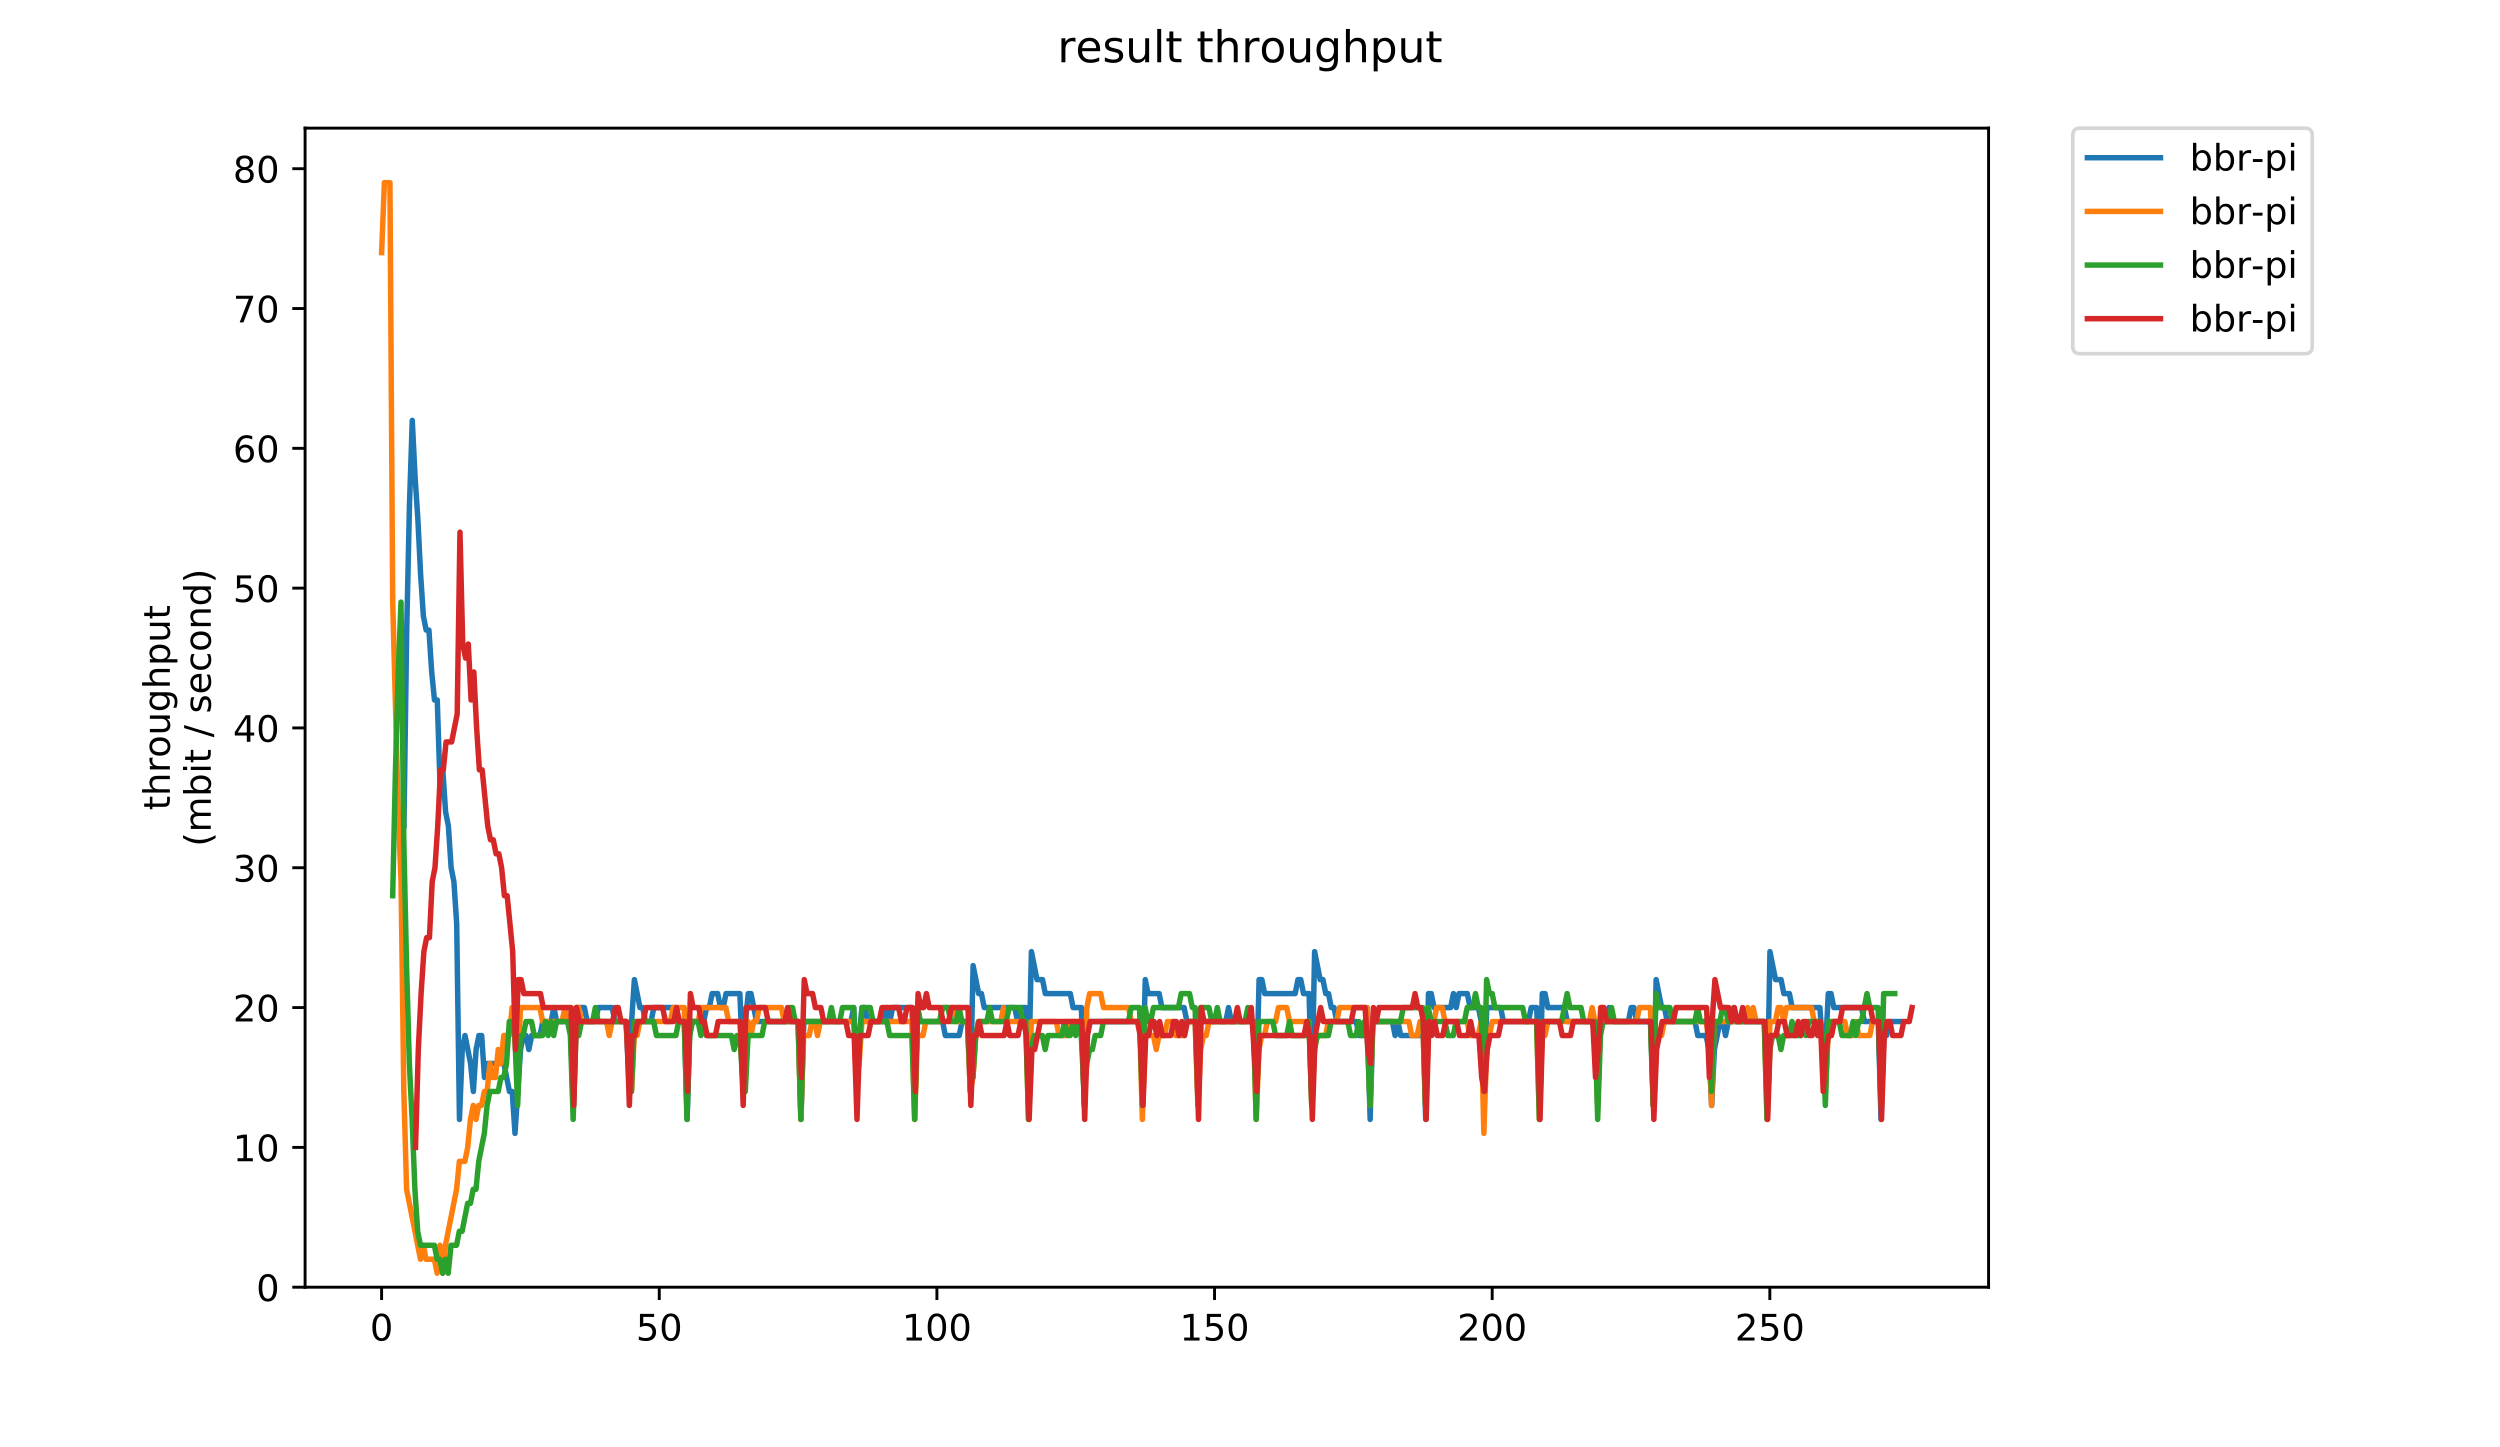 <?xml version="1.0" encoding="utf-8" standalone="no"?>
<!DOCTYPE svg PUBLIC "-//W3C//DTD SVG 1.1//EN"
  "http://www.w3.org/Graphics/SVG/1.1/DTD/svg11.dtd">
<!-- Created with matplotlib (https://matplotlib.org/) -->
<svg height="396pt" version="1.1" viewBox="0 0 684 396" width="684pt" xmlns="http://www.w3.org/2000/svg" xmlns:xlink="http://www.w3.org/1999/xlink">
 <defs>
  <style type="text/css">
*{stroke-linecap:butt;stroke-linejoin:round;}
  </style>
 </defs>
 <g id="figure_1">
  <g id="patch_1">
   <path d="M 0 396 
L 684 396 
L 684 0 
L 0 0 
z
" style="fill:#ffffff;"/>
  </g>
  <g id="axes_1">
   <g id="patch_2">
    <path d="M 83.472 352.174 
L 544.074 352.174 
L 544.074 35.062 
L 83.472 35.062 
z
" style="fill:#ffffff;"/>
   </g>
   <g id="matplotlib.axis_1">
    <g id="xtick_1">
     <g id="line2d_1">
      <defs>
       <path d="M 0 0 
L 0 3.5 
" id="m4ae008cde0" style="stroke:#000000;stroke-width:0.8;"/>
      </defs>
      <g>
       <use style="stroke:#000000;stroke-width:0.8;" x="104.407" xlink:href="#m4ae008cde0" y="352.174"/>
      </g>
     </g>
     <g id="text_1">
      <!-- 0 -->
      <defs>
       <path d="M 31.781 66.406 
Q 24.172 66.406 20.328 58.906 
Q 16.5 51.422 16.5 36.375 
Q 16.5 21.391 20.328 13.891 
Q 24.172 6.391 31.781 6.391 
Q 39.453 6.391 43.281 13.891 
Q 47.125 21.391 47.125 36.375 
Q 47.125 51.422 43.281 58.906 
Q 39.453 66.406 31.781 66.406 
z
M 31.781 74.219 
Q 44.047 74.219 50.516 64.516 
Q 56.984 54.828 56.984 36.375 
Q 56.984 17.969 50.516 8.266 
Q 44.047 -1.422 31.781 -1.422 
Q 19.531 -1.422 13.062 8.266 
Q 6.594 17.969 6.594 36.375 
Q 6.594 54.828 13.062 64.516 
Q 19.531 74.219 31.781 74.219 
z
" id="DejaVuSans-48"/>
      </defs>
      <g transform="translate(101.226 366.773)scale(0.1 -0.1)">
       <use xlink:href="#DejaVuSans-48"/>
      </g>
     </g>
    </g>
    <g id="xtick_2">
     <g id="line2d_2">
      <g>
       <use style="stroke:#000000;stroke-width:0.8;" x="180.371" xlink:href="#m4ae008cde0" y="352.174"/>
      </g>
     </g>
     <g id="text_2">
      <!-- 50 -->
      <defs>
       <path d="M 10.797 72.906 
L 49.516 72.906 
L 49.516 64.594 
L 19.828 64.594 
L 19.828 46.734 
Q 21.969 47.469 24.109 47.828 
Q 26.266 48.188 28.422 48.188 
Q 40.625 48.188 47.75 41.5 
Q 54.891 34.812 54.891 23.391 
Q 54.891 11.625 47.562 5.094 
Q 40.234 -1.422 26.906 -1.422 
Q 22.312 -1.422 17.547 -0.641 
Q 12.797 0.141 7.719 1.703 
L 7.719 11.625 
Q 12.109 9.234 16.797 8.062 
Q 21.484 6.891 26.703 6.891 
Q 35.156 6.891 40.078 11.328 
Q 45.016 15.766 45.016 23.391 
Q 45.016 31 40.078 35.438 
Q 35.156 39.891 26.703 39.891 
Q 22.75 39.891 18.812 39.016 
Q 14.891 38.141 10.797 36.281 
z
" id="DejaVuSans-53"/>
      </defs>
      <g transform="translate(174.009 366.773)scale(0.1 -0.1)">
       <use xlink:href="#DejaVuSans-53"/>
       <use x="63.623" xlink:href="#DejaVuSans-48"/>
      </g>
     </g>
    </g>
    <g id="xtick_3">
     <g id="line2d_3">
      <g>
       <use style="stroke:#000000;stroke-width:0.8;" x="256.335" xlink:href="#m4ae008cde0" y="352.174"/>
      </g>
     </g>
     <g id="text_3">
      <!-- 100 -->
      <defs>
       <path d="M 12.406 8.297 
L 28.516 8.297 
L 28.516 63.922 
L 10.984 60.406 
L 10.984 69.391 
L 28.422 72.906 
L 38.281 72.906 
L 38.281 8.297 
L 54.391 8.297 
L 54.391 0 
L 12.406 0 
z
" id="DejaVuSans-49"/>
      </defs>
      <g transform="translate(246.791 366.773)scale(0.1 -0.1)">
       <use xlink:href="#DejaVuSans-49"/>
       <use x="63.623" xlink:href="#DejaVuSans-48"/>
       <use x="127.246" xlink:href="#DejaVuSans-48"/>
      </g>
     </g>
    </g>
    <g id="xtick_4">
     <g id="line2d_4">
      <g>
       <use style="stroke:#000000;stroke-width:0.8;" x="332.299" xlink:href="#m4ae008cde0" y="352.174"/>
      </g>
     </g>
     <g id="text_4">
      <!-- 150 -->
      <g transform="translate(322.755 366.773)scale(0.1 -0.1)">
       <use xlink:href="#DejaVuSans-49"/>
       <use x="63.623" xlink:href="#DejaVuSans-53"/>
       <use x="127.246" xlink:href="#DejaVuSans-48"/>
      </g>
     </g>
    </g>
    <g id="xtick_5">
     <g id="line2d_5">
      <g>
       <use style="stroke:#000000;stroke-width:0.8;" x="408.263" xlink:href="#m4ae008cde0" y="352.174"/>
      </g>
     </g>
     <g id="text_5">
      <!-- 200 -->
      <defs>
       <path d="M 19.188 8.297 
L 53.609 8.297 
L 53.609 0 
L 7.328 0 
L 7.328 8.297 
Q 12.938 14.109 22.625 23.891 
Q 32.328 33.688 34.812 36.531 
Q 39.547 41.844 41.422 45.531 
Q 43.312 49.219 43.312 52.781 
Q 43.312 58.594 39.234 62.25 
Q 35.156 65.922 28.609 65.922 
Q 23.969 65.922 18.812 64.312 
Q 13.672 62.703 7.812 59.422 
L 7.812 69.391 
Q 13.766 71.781 18.938 73 
Q 24.125 74.219 28.422 74.219 
Q 39.75 74.219 46.484 68.547 
Q 53.219 62.891 53.219 53.422 
Q 53.219 48.922 51.531 44.891 
Q 49.859 40.875 45.406 35.406 
Q 44.188 33.984 37.641 27.219 
Q 31.109 20.453 19.188 8.297 
z
" id="DejaVuSans-50"/>
      </defs>
      <g transform="translate(398.719 366.773)scale(0.1 -0.1)">
       <use xlink:href="#DejaVuSans-50"/>
       <use x="63.623" xlink:href="#DejaVuSans-48"/>
       <use x="127.246" xlink:href="#DejaVuSans-48"/>
      </g>
     </g>
    </g>
    <g id="xtick_6">
     <g id="line2d_6">
      <g>
       <use style="stroke:#000000;stroke-width:0.8;" x="484.227" xlink:href="#m4ae008cde0" y="352.174"/>
      </g>
     </g>
     <g id="text_6">
      <!-- 250 -->
      <g transform="translate(474.683 366.773)scale(0.1 -0.1)">
       <use xlink:href="#DejaVuSans-50"/>
       <use x="63.623" xlink:href="#DejaVuSans-53"/>
       <use x="127.246" xlink:href="#DejaVuSans-48"/>
      </g>
     </g>
    </g>
   </g>
   <g id="matplotlib.axis_2">
    <g id="ytick_1">
     <g id="line2d_7">
      <defs>
       <path d="M 0 0 
L -3.5 0 
" id="m4fb43a6b0f" style="stroke:#000000;stroke-width:0.8;"/>
      </defs>
      <g>
       <use style="stroke:#000000;stroke-width:0.8;" x="83.472" xlink:href="#m4fb43a6b0f" y="352.174"/>
      </g>
     </g>
     <g id="text_7">
      <!-- 0 -->
      <g transform="translate(70.11 355.973)scale(0.1 -0.1)">
       <use xlink:href="#DejaVuSans-48"/>
      </g>
     </g>
    </g>
    <g id="ytick_2">
     <g id="line2d_8">
      <g>
       <use style="stroke:#000000;stroke-width:0.8;" x="83.472" xlink:href="#m4fb43a6b0f" y="313.922"/>
      </g>
     </g>
     <g id="text_8">
      <!-- 10 -->
      <g transform="translate(63.747 317.721)scale(0.1 -0.1)">
       <use xlink:href="#DejaVuSans-49"/>
       <use x="63.623" xlink:href="#DejaVuSans-48"/>
      </g>
     </g>
    </g>
    <g id="ytick_3">
     <g id="line2d_9">
      <g>
       <use style="stroke:#000000;stroke-width:0.8;" x="83.472" xlink:href="#m4fb43a6b0f" y="275.67"/>
      </g>
     </g>
     <g id="text_9">
      <!-- 20 -->
      <g transform="translate(63.747 279.469)scale(0.1 -0.1)">
       <use xlink:href="#DejaVuSans-50"/>
       <use x="63.623" xlink:href="#DejaVuSans-48"/>
      </g>
     </g>
    </g>
    <g id="ytick_4">
     <g id="line2d_10">
      <g>
       <use style="stroke:#000000;stroke-width:0.8;" x="83.472" xlink:href="#m4fb43a6b0f" y="237.417"/>
      </g>
     </g>
     <g id="text_10">
      <!-- 30 -->
      <defs>
       <path d="M 40.578 39.312 
Q 47.656 37.797 51.625 33 
Q 55.609 28.219 55.609 21.188 
Q 55.609 10.406 48.188 4.484 
Q 40.766 -1.422 27.094 -1.422 
Q 22.516 -1.422 17.656 -0.516 
Q 12.797 0.391 7.625 2.203 
L 7.625 11.719 
Q 11.719 9.328 16.594 8.109 
Q 21.484 6.891 26.812 6.891 
Q 36.078 6.891 40.938 10.547 
Q 45.797 14.203 45.797 21.188 
Q 45.797 27.641 41.281 31.266 
Q 36.766 34.906 28.719 34.906 
L 20.219 34.906 
L 20.219 43.016 
L 29.109 43.016 
Q 36.375 43.016 40.234 45.922 
Q 44.094 48.828 44.094 54.297 
Q 44.094 59.906 40.109 62.906 
Q 36.141 65.922 28.719 65.922 
Q 24.656 65.922 20.016 65.031 
Q 15.375 64.156 9.812 62.312 
L 9.812 71.094 
Q 15.438 72.656 20.344 73.438 
Q 25.25 74.219 29.594 74.219 
Q 40.828 74.219 47.359 69.109 
Q 53.906 64.016 53.906 55.328 
Q 53.906 49.266 50.438 45.094 
Q 46.969 40.922 40.578 39.312 
z
" id="DejaVuSans-51"/>
      </defs>
      <g transform="translate(63.747 241.216)scale(0.1 -0.1)">
       <use xlink:href="#DejaVuSans-51"/>
       <use x="63.623" xlink:href="#DejaVuSans-48"/>
      </g>
     </g>
    </g>
    <g id="ytick_5">
     <g id="line2d_11">
      <g>
       <use style="stroke:#000000;stroke-width:0.8;" x="83.472" xlink:href="#m4fb43a6b0f" y="199.165"/>
      </g>
     </g>
     <g id="text_11">
      <!-- 40 -->
      <defs>
       <path d="M 37.797 64.312 
L 12.891 25.391 
L 37.797 25.391 
z
M 35.203 72.906 
L 47.609 72.906 
L 47.609 25.391 
L 58.016 25.391 
L 58.016 17.188 
L 47.609 17.188 
L 47.609 0 
L 37.797 0 
L 37.797 17.188 
L 4.891 17.188 
L 4.891 26.703 
z
" id="DejaVuSans-52"/>
      </defs>
      <g transform="translate(63.747 202.964)scale(0.1 -0.1)">
       <use xlink:href="#DejaVuSans-52"/>
       <use x="63.623" xlink:href="#DejaVuSans-48"/>
      </g>
     </g>
    </g>
    <g id="ytick_6">
     <g id="line2d_12">
      <g>
       <use style="stroke:#000000;stroke-width:0.8;" x="83.472" xlink:href="#m4fb43a6b0f" y="160.913"/>
      </g>
     </g>
     <g id="text_12">
      <!-- 50 -->
      <g transform="translate(63.747 164.712)scale(0.1 -0.1)">
       <use xlink:href="#DejaVuSans-53"/>
       <use x="63.623" xlink:href="#DejaVuSans-48"/>
      </g>
     </g>
    </g>
    <g id="ytick_7">
     <g id="line2d_13">
      <g>
       <use style="stroke:#000000;stroke-width:0.8;" x="83.472" xlink:href="#m4fb43a6b0f" y="122.66"/>
      </g>
     </g>
     <g id="text_13">
      <!-- 60 -->
      <defs>
       <path d="M 33.016 40.375 
Q 26.375 40.375 22.484 35.828 
Q 18.609 31.297 18.609 23.391 
Q 18.609 15.531 22.484 10.953 
Q 26.375 6.391 33.016 6.391 
Q 39.656 6.391 43.531 10.953 
Q 47.406 15.531 47.406 23.391 
Q 47.406 31.297 43.531 35.828 
Q 39.656 40.375 33.016 40.375 
z
M 52.594 71.297 
L 52.594 62.312 
Q 48.875 64.062 45.094 64.984 
Q 41.312 65.922 37.594 65.922 
Q 27.828 65.922 22.672 59.328 
Q 17.531 52.734 16.797 39.406 
Q 19.672 43.656 24.016 45.922 
Q 28.375 48.188 33.594 48.188 
Q 44.578 48.188 50.953 41.516 
Q 57.328 34.859 57.328 23.391 
Q 57.328 12.156 50.688 5.359 
Q 44.047 -1.422 33.016 -1.422 
Q 20.359 -1.422 13.672 8.266 
Q 6.984 17.969 6.984 36.375 
Q 6.984 53.656 15.188 63.938 
Q 23.391 74.219 37.203 74.219 
Q 40.922 74.219 44.703 73.484 
Q 48.484 72.75 52.594 71.297 
z
" id="DejaVuSans-54"/>
      </defs>
      <g transform="translate(63.747 126.46)scale(0.1 -0.1)">
       <use xlink:href="#DejaVuSans-54"/>
       <use x="63.623" xlink:href="#DejaVuSans-48"/>
      </g>
     </g>
    </g>
    <g id="ytick_8">
     <g id="line2d_14">
      <g>
       <use style="stroke:#000000;stroke-width:0.8;" x="83.472" xlink:href="#m4fb43a6b0f" y="84.408"/>
      </g>
     </g>
     <g id="text_14">
      <!-- 70 -->
      <defs>
       <path d="M 8.203 72.906 
L 55.078 72.906 
L 55.078 68.703 
L 28.609 0 
L 18.312 0 
L 43.219 64.594 
L 8.203 64.594 
z
" id="DejaVuSans-55"/>
      </defs>
      <g transform="translate(63.747 88.207)scale(0.1 -0.1)">
       <use xlink:href="#DejaVuSans-55"/>
       <use x="63.623" xlink:href="#DejaVuSans-48"/>
      </g>
     </g>
    </g>
    <g id="ytick_9">
     <g id="line2d_15">
      <g>
       <use style="stroke:#000000;stroke-width:0.8;" x="83.472" xlink:href="#m4fb43a6b0f" y="46.156"/>
      </g>
     </g>
     <g id="text_15">
      <!-- 80 -->
      <defs>
       <path d="M 31.781 34.625 
Q 24.75 34.625 20.719 30.859 
Q 16.703 27.094 16.703 20.516 
Q 16.703 13.922 20.719 10.156 
Q 24.75 6.391 31.781 6.391 
Q 38.812 6.391 42.859 10.172 
Q 46.922 13.969 46.922 20.516 
Q 46.922 27.094 42.891 30.859 
Q 38.875 34.625 31.781 34.625 
z
M 21.922 38.812 
Q 15.578 40.375 12.031 44.719 
Q 8.5 49.078 8.5 55.328 
Q 8.5 64.062 14.719 69.141 
Q 20.953 74.219 31.781 74.219 
Q 42.672 74.219 48.875 69.141 
Q 55.078 64.062 55.078 55.328 
Q 55.078 49.078 51.531 44.719 
Q 48 40.375 41.703 38.812 
Q 48.828 37.156 52.797 32.312 
Q 56.781 27.484 56.781 20.516 
Q 56.781 9.906 50.312 4.234 
Q 43.844 -1.422 31.781 -1.422 
Q 19.734 -1.422 13.25 4.234 
Q 6.781 9.906 6.781 20.516 
Q 6.781 27.484 10.781 32.312 
Q 14.797 37.156 21.922 38.812 
z
M 18.312 54.391 
Q 18.312 48.734 21.844 45.562 
Q 25.391 42.391 31.781 42.391 
Q 38.141 42.391 41.719 45.562 
Q 45.312 48.734 45.312 54.391 
Q 45.312 60.062 41.719 63.234 
Q 38.141 66.406 31.781 66.406 
Q 25.391 66.406 21.844 63.234 
Q 18.312 60.062 18.312 54.391 
z
" id="DejaVuSans-56"/>
      </defs>
      <g transform="translate(63.747 49.955)scale(0.1 -0.1)">
       <use xlink:href="#DejaVuSans-56"/>
       <use x="63.623" xlink:href="#DejaVuSans-48"/>
      </g>
     </g>
    </g>
    <g id="text_16">
     <!-- throughput -->
     <defs>
      <path d="M 18.312 70.219 
L 18.312 54.688 
L 36.812 54.688 
L 36.812 47.703 
L 18.312 47.703 
L 18.312 18.016 
Q 18.312 11.328 20.141 9.422 
Q 21.969 7.516 27.594 7.516 
L 36.812 7.516 
L 36.812 0 
L 27.594 0 
Q 17.188 0 13.234 3.875 
Q 9.281 7.766 9.281 18.016 
L 9.281 47.703 
L 2.688 47.703 
L 2.688 54.688 
L 9.281 54.688 
L 9.281 70.219 
z
" id="DejaVuSans-116"/>
      <path d="M 54.891 33.016 
L 54.891 0 
L 45.906 0 
L 45.906 32.719 
Q 45.906 40.484 42.875 44.328 
Q 39.844 48.188 33.797 48.188 
Q 26.516 48.188 22.312 43.547 
Q 18.109 38.922 18.109 30.906 
L 18.109 0 
L 9.078 0 
L 9.078 75.984 
L 18.109 75.984 
L 18.109 46.188 
Q 21.344 51.125 25.703 53.562 
Q 30.078 56 35.797 56 
Q 45.219 56 50.047 50.172 
Q 54.891 44.344 54.891 33.016 
z
" id="DejaVuSans-104"/>
      <path d="M 41.109 46.297 
Q 39.594 47.172 37.812 47.578 
Q 36.031 48 33.891 48 
Q 26.266 48 22.188 43.047 
Q 18.109 38.094 18.109 28.812 
L 18.109 0 
L 9.078 0 
L 9.078 54.688 
L 18.109 54.688 
L 18.109 46.188 
Q 20.953 51.172 25.484 53.578 
Q 30.031 56 36.531 56 
Q 37.453 56 38.578 55.875 
Q 39.703 55.766 41.062 55.516 
z
" id="DejaVuSans-114"/>
      <path d="M 30.609 48.391 
Q 23.391 48.391 19.188 42.75 
Q 14.984 37.109 14.984 27.297 
Q 14.984 17.484 19.156 11.844 
Q 23.344 6.203 30.609 6.203 
Q 37.797 6.203 41.984 11.859 
Q 46.188 17.531 46.188 27.297 
Q 46.188 37.016 41.984 42.703 
Q 37.797 48.391 30.609 48.391 
z
M 30.609 56 
Q 42.328 56 49.016 48.375 
Q 55.719 40.766 55.719 27.297 
Q 55.719 13.875 49.016 6.219 
Q 42.328 -1.422 30.609 -1.422 
Q 18.844 -1.422 12.172 6.219 
Q 5.516 13.875 5.516 27.297 
Q 5.516 40.766 12.172 48.375 
Q 18.844 56 30.609 56 
z
" id="DejaVuSans-111"/>
      <path d="M 8.5 21.578 
L 8.5 54.688 
L 17.484 54.688 
L 17.484 21.922 
Q 17.484 14.156 20.5 10.266 
Q 23.531 6.391 29.594 6.391 
Q 36.859 6.391 41.078 11.031 
Q 45.312 15.672 45.312 23.688 
L 45.312 54.688 
L 54.297 54.688 
L 54.297 0 
L 45.312 0 
L 45.312 8.406 
Q 42.047 3.422 37.719 1 
Q 33.406 -1.422 27.688 -1.422 
Q 18.266 -1.422 13.375 4.438 
Q 8.5 10.297 8.5 21.578 
z
M 31.109 56 
z
" id="DejaVuSans-117"/>
      <path d="M 45.406 27.984 
Q 45.406 37.75 41.375 43.109 
Q 37.359 48.484 30.078 48.484 
Q 22.859 48.484 18.828 43.109 
Q 14.797 37.75 14.797 27.984 
Q 14.797 18.266 18.828 12.891 
Q 22.859 7.516 30.078 7.516 
Q 37.359 7.516 41.375 12.891 
Q 45.406 18.266 45.406 27.984 
z
M 54.391 6.781 
Q 54.391 -7.172 48.188 -13.984 
Q 42 -20.797 29.203 -20.797 
Q 24.469 -20.797 20.266 -20.094 
Q 16.062 -19.391 12.109 -17.922 
L 12.109 -9.188 
Q 16.062 -11.328 19.922 -12.344 
Q 23.781 -13.375 27.781 -13.375 
Q 36.625 -13.375 41.016 -8.766 
Q 45.406 -4.156 45.406 5.172 
L 45.406 9.625 
Q 42.625 4.781 38.281 2.391 
Q 33.938 0 27.875 0 
Q 17.828 0 11.672 7.656 
Q 5.516 15.328 5.516 27.984 
Q 5.516 40.672 11.672 48.328 
Q 17.828 56 27.875 56 
Q 33.938 56 38.281 53.609 
Q 42.625 51.219 45.406 46.391 
L 45.406 54.688 
L 54.391 54.688 
z
" id="DejaVuSans-103"/>
      <path d="M 18.109 8.203 
L 18.109 -20.797 
L 9.078 -20.797 
L 9.078 54.688 
L 18.109 54.688 
L 18.109 46.391 
Q 20.953 51.266 25.266 53.625 
Q 29.594 56 35.594 56 
Q 45.562 56 51.781 48.094 
Q 58.016 40.188 58.016 27.297 
Q 58.016 14.406 51.781 6.484 
Q 45.562 -1.422 35.594 -1.422 
Q 29.594 -1.422 25.266 0.953 
Q 20.953 3.328 18.109 8.203 
z
M 48.688 27.297 
Q 48.688 37.203 44.609 42.844 
Q 40.531 48.484 33.406 48.484 
Q 26.266 48.484 22.188 42.844 
Q 18.109 37.203 18.109 27.297 
Q 18.109 17.391 22.188 11.75 
Q 26.266 6.109 33.406 6.109 
Q 40.531 6.109 44.609 11.75 
Q 48.688 17.391 48.688 27.297 
z
" id="DejaVuSans-112"/>
     </defs>
     <g transform="translate(46.47 221.675)rotate(-90)scale(0.1 -0.1)">
      <use xlink:href="#DejaVuSans-116"/>
      <use x="39.209" xlink:href="#DejaVuSans-104"/>
      <use x="102.588" xlink:href="#DejaVuSans-114"/>
      <use x="143.67" xlink:href="#DejaVuSans-111"/>
      <use x="204.852" xlink:href="#DejaVuSans-117"/>
      <use x="268.23" xlink:href="#DejaVuSans-103"/>
      <use x="331.707" xlink:href="#DejaVuSans-104"/>
      <use x="395.086" xlink:href="#DejaVuSans-112"/>
      <use x="458.562" xlink:href="#DejaVuSans-117"/>
      <use x="521.941" xlink:href="#DejaVuSans-116"/>
     </g>
     <!-- (mbit / second) -->
     <defs>
      <path d="M 31 75.875 
Q 24.469 64.656 21.281 53.656 
Q 18.109 42.672 18.109 31.391 
Q 18.109 20.125 21.312 9.062 
Q 24.516 -2 31 -13.188 
L 23.188 -13.188 
Q 15.875 -1.703 12.234 9.375 
Q 8.594 20.453 8.594 31.391 
Q 8.594 42.281 12.203 53.312 
Q 15.828 64.359 23.188 75.875 
z
" id="DejaVuSans-40"/>
      <path d="M 52 44.188 
Q 55.375 50.25 60.062 53.125 
Q 64.75 56 71.094 56 
Q 79.641 56 84.281 50.016 
Q 88.922 44.047 88.922 33.016 
L 88.922 0 
L 79.891 0 
L 79.891 32.719 
Q 79.891 40.578 77.094 44.375 
Q 74.312 48.188 68.609 48.188 
Q 61.625 48.188 57.562 43.547 
Q 53.516 38.922 53.516 30.906 
L 53.516 0 
L 44.484 0 
L 44.484 32.719 
Q 44.484 40.625 41.703 44.406 
Q 38.922 48.188 33.109 48.188 
Q 26.219 48.188 22.156 43.531 
Q 18.109 38.875 18.109 30.906 
L 18.109 0 
L 9.078 0 
L 9.078 54.688 
L 18.109 54.688 
L 18.109 46.188 
Q 21.188 51.219 25.484 53.609 
Q 29.781 56 35.688 56 
Q 41.656 56 45.828 52.969 
Q 50 49.953 52 44.188 
z
" id="DejaVuSans-109"/>
      <path d="M 48.688 27.297 
Q 48.688 37.203 44.609 42.844 
Q 40.531 48.484 33.406 48.484 
Q 26.266 48.484 22.188 42.844 
Q 18.109 37.203 18.109 27.297 
Q 18.109 17.391 22.188 11.75 
Q 26.266 6.109 33.406 6.109 
Q 40.531 6.109 44.609 11.75 
Q 48.688 17.391 48.688 27.297 
z
M 18.109 46.391 
Q 20.953 51.266 25.266 53.625 
Q 29.594 56 35.594 56 
Q 45.562 56 51.781 48.094 
Q 58.016 40.188 58.016 27.297 
Q 58.016 14.406 51.781 6.484 
Q 45.562 -1.422 35.594 -1.422 
Q 29.594 -1.422 25.266 0.953 
Q 20.953 3.328 18.109 8.203 
L 18.109 0 
L 9.078 0 
L 9.078 75.984 
L 18.109 75.984 
z
" id="DejaVuSans-98"/>
      <path d="M 9.422 54.688 
L 18.406 54.688 
L 18.406 0 
L 9.422 0 
z
M 9.422 75.984 
L 18.406 75.984 
L 18.406 64.594 
L 9.422 64.594 
z
" id="DejaVuSans-105"/>
      <path id="DejaVuSans-32"/>
      <path d="M 25.391 72.906 
L 33.688 72.906 
L 8.297 -9.281 
L 0 -9.281 
z
" id="DejaVuSans-47"/>
      <path d="M 44.281 53.078 
L 44.281 44.578 
Q 40.484 46.531 36.375 47.5 
Q 32.281 48.484 27.875 48.484 
Q 21.188 48.484 17.844 46.438 
Q 14.5 44.391 14.5 40.281 
Q 14.5 37.156 16.891 35.375 
Q 19.281 33.594 26.516 31.984 
L 29.594 31.297 
Q 39.156 29.25 43.188 25.516 
Q 47.219 21.781 47.219 15.094 
Q 47.219 7.469 41.188 3.016 
Q 35.156 -1.422 24.609 -1.422 
Q 20.219 -1.422 15.453 -0.562 
Q 10.688 0.297 5.422 2 
L 5.422 11.281 
Q 10.406 8.688 15.234 7.391 
Q 20.062 6.109 24.812 6.109 
Q 31.156 6.109 34.562 8.281 
Q 37.984 10.453 37.984 14.406 
Q 37.984 18.062 35.516 20.016 
Q 33.062 21.969 24.703 23.781 
L 21.578 24.516 
Q 13.234 26.266 9.516 29.906 
Q 5.812 33.547 5.812 39.891 
Q 5.812 47.609 11.281 51.797 
Q 16.75 56 26.812 56 
Q 31.781 56 36.172 55.266 
Q 40.578 54.547 44.281 53.078 
z
" id="DejaVuSans-115"/>
      <path d="M 56.203 29.594 
L 56.203 25.203 
L 14.891 25.203 
Q 15.484 15.922 20.484 11.062 
Q 25.484 6.203 34.422 6.203 
Q 39.594 6.203 44.453 7.469 
Q 49.312 8.734 54.109 11.281 
L 54.109 2.781 
Q 49.266 0.734 44.188 -0.344 
Q 39.109 -1.422 33.891 -1.422 
Q 20.797 -1.422 13.156 6.188 
Q 5.516 13.812 5.516 26.812 
Q 5.516 40.234 12.766 48.109 
Q 20.016 56 32.328 56 
Q 43.359 56 49.781 48.891 
Q 56.203 41.797 56.203 29.594 
z
M 47.219 32.234 
Q 47.125 39.594 43.094 43.984 
Q 39.062 48.391 32.422 48.391 
Q 24.906 48.391 20.391 44.141 
Q 15.875 39.891 15.188 32.172 
z
" id="DejaVuSans-101"/>
      <path d="M 48.781 52.594 
L 48.781 44.188 
Q 44.969 46.297 41.141 47.344 
Q 37.312 48.391 33.406 48.391 
Q 24.656 48.391 19.812 42.844 
Q 14.984 37.312 14.984 27.297 
Q 14.984 17.281 19.812 11.734 
Q 24.656 6.203 33.406 6.203 
Q 37.312 6.203 41.141 7.25 
Q 44.969 8.297 48.781 10.406 
L 48.781 2.094 
Q 45.016 0.344 40.984 -0.531 
Q 36.969 -1.422 32.422 -1.422 
Q 20.062 -1.422 12.781 6.344 
Q 5.516 14.109 5.516 27.297 
Q 5.516 40.672 12.859 48.328 
Q 20.219 56 33.016 56 
Q 37.156 56 41.109 55.141 
Q 45.062 54.297 48.781 52.594 
z
" id="DejaVuSans-99"/>
      <path d="M 54.891 33.016 
L 54.891 0 
L 45.906 0 
L 45.906 32.719 
Q 45.906 40.484 42.875 44.328 
Q 39.844 48.188 33.797 48.188 
Q 26.516 48.188 22.312 43.547 
Q 18.109 38.922 18.109 30.906 
L 18.109 0 
L 9.078 0 
L 9.078 54.688 
L 18.109 54.688 
L 18.109 46.188 
Q 21.344 51.125 25.703 53.562 
Q 30.078 56 35.797 56 
Q 45.219 56 50.047 50.172 
Q 54.891 44.344 54.891 33.016 
z
" id="DejaVuSans-110"/>
      <path d="M 45.406 46.391 
L 45.406 75.984 
L 54.391 75.984 
L 54.391 0 
L 45.406 0 
L 45.406 8.203 
Q 42.578 3.328 38.25 0.953 
Q 33.938 -1.422 27.875 -1.422 
Q 17.969 -1.422 11.734 6.484 
Q 5.516 14.406 5.516 27.297 
Q 5.516 40.188 11.734 48.094 
Q 17.969 56 27.875 56 
Q 33.938 56 38.25 53.625 
Q 42.578 51.266 45.406 46.391 
z
M 14.797 27.297 
Q 14.797 17.391 18.875 11.75 
Q 22.953 6.109 30.078 6.109 
Q 37.203 6.109 41.297 11.75 
Q 45.406 17.391 45.406 27.297 
Q 45.406 37.203 41.297 42.844 
Q 37.203 48.484 30.078 48.484 
Q 22.953 48.484 18.875 42.844 
Q 14.797 37.203 14.797 27.297 
z
" id="DejaVuSans-100"/>
      <path d="M 8.016 75.875 
L 15.828 75.875 
Q 23.141 64.359 26.781 53.312 
Q 30.422 42.281 30.422 31.391 
Q 30.422 20.453 26.781 9.375 
Q 23.141 -1.703 15.828 -13.188 
L 8.016 -13.188 
Q 14.5 -2 17.703 9.062 
Q 20.906 20.125 20.906 31.391 
Q 20.906 42.672 17.703 53.656 
Q 14.5 64.656 8.016 75.875 
z
" id="DejaVuSans-41"/>
     </defs>
     <g transform="translate(57.668 231.609)rotate(-90)scale(0.1 -0.1)">
      <use xlink:href="#DejaVuSans-40"/>
      <use x="39.014" xlink:href="#DejaVuSans-109"/>
      <use x="136.426" xlink:href="#DejaVuSans-98"/>
      <use x="199.902" xlink:href="#DejaVuSans-105"/>
      <use x="227.686" xlink:href="#DejaVuSans-116"/>
      <use x="266.895" xlink:href="#DejaVuSans-32"/>
      <use x="298.682" xlink:href="#DejaVuSans-47"/>
      <use x="332.373" xlink:href="#DejaVuSans-32"/>
      <use x="364.16" xlink:href="#DejaVuSans-115"/>
      <use x="416.26" xlink:href="#DejaVuSans-101"/>
      <use x="477.783" xlink:href="#DejaVuSans-99"/>
      <use x="532.764" xlink:href="#DejaVuSans-111"/>
      <use x="593.945" xlink:href="#DejaVuSans-110"/>
      <use x="657.324" xlink:href="#DejaVuSans-100"/>
      <use x="720.801" xlink:href="#DejaVuSans-41"/>
     </g>
    </g>
   </g>
   <g id="line2d_16">
    <path clip-path="url(#p7544be7340)" d="M 110.516 225.942 
L 111.276 172.388 
L 112.036 137.961 
L 112.795 115.01 
L 113.555 130.311 
L 114.314 141.786 
L 115.074 157.087 
L 115.834 168.563 
L 116.593 172.388 
L 117.353 172.388 
L 118.113 183.864 
L 118.872 191.514 
L 119.632 191.514 
L 120.392 214.466 
L 121.151 210.641 
L 121.911 222.116 
L 122.671 225.942 
L 123.43 237.417 
L 124.19 241.242 
L 124.949 252.718 
L 125.709 306.271 
L 126.469 287.145 
L 127.228 283.32 
L 128.748 290.97 
L 129.507 298.621 
L 130.267 287.145 
L 131.027 283.32 
L 131.786 283.32 
L 132.546 294.796 
L 133.305 290.97 
L 137.863 290.97 
L 139.383 298.621 
L 140.142 298.621 
L 140.902 310.097 
L 142.421 287.145 
L 143.181 283.32 
L 143.94 283.32 
L 144.7 287.145 
L 145.46 283.32 
L 147.739 283.32 
L 148.498 279.495 
L 150.777 279.495 
L 151.537 275.67 
L 152.296 279.495 
L 156.095 279.495 
L 156.854 302.446 
L 157.614 275.67 
L 159.893 275.67 
L 160.653 279.495 
L 162.931 279.495 
L 163.691 275.67 
L 167.489 275.67 
L 168.249 279.495 
L 171.287 279.495 
L 172.047 294.796 
L 172.807 279.495 
L 173.566 268.019 
L 175.086 275.67 
L 175.845 275.67 
L 176.605 279.495 
L 178.124 279.495 
L 178.884 275.67 
L 184.961 275.67 
L 185.721 279.495 
L 187.24 279.495 
L 188 306.271 
L 188.759 279.495 
L 192.557 279.495 
L 193.317 275.67 
L 194.077 275.67 
L 194.836 271.844 
L 196.356 271.844 
L 197.115 275.67 
L 197.875 275.67 
L 198.635 271.844 
L 202.433 271.844 
L 203.192 290.97 
L 203.952 279.495 
L 204.712 271.844 
L 205.471 271.844 
L 206.991 279.495 
L 218.385 279.495 
L 219.145 306.271 
L 219.904 279.495 
L 232.818 279.495 
L 233.578 275.67 
L 234.338 294.796 
L 235.097 283.32 
L 235.857 275.67 
L 236.617 275.67 
L 237.376 279.495 
L 241.934 279.495 
L 242.694 275.67 
L 243.453 279.495 
L 244.213 275.67 
L 249.53 275.67 
L 250.29 302.446 
L 251.05 275.67 
L 251.809 279.495 
L 257.886 279.495 
L 258.646 283.32 
L 262.444 283.32 
L 263.204 279.495 
L 264.723 279.495 
L 265.483 298.621 
L 266.242 264.194 
L 267.762 271.844 
L 268.521 271.844 
L 269.281 275.67 
L 277.637 275.67 
L 278.397 279.495 
L 279.156 275.67 
L 280.676 275.67 
L 281.435 294.796 
L 282.195 260.369 
L 283.714 268.019 
L 285.233 268.019 
L 285.993 271.844 
L 292.83 271.844 
L 293.589 275.67 
L 295.868 275.67 
L 296.628 302.446 
L 297.388 279.495 
L 311.821 279.495 
L 312.58 298.621 
L 313.34 268.019 
L 314.1 271.844 
L 317.138 271.844 
L 317.898 275.67 
L 323.975 275.67 
L 324.735 279.495 
L 327.014 279.495 
L 327.773 302.446 
L 328.533 279.495 
L 335.37 279.495 
L 336.129 275.67 
L 336.889 279.495 
L 342.966 279.495 
L 343.726 298.621 
L 344.485 268.019 
L 345.245 268.019 
L 346.005 271.844 
L 354.361 271.844 
L 355.12 268.019 
L 355.88 268.019 
L 356.64 271.844 
L 358.159 271.844 
L 358.919 298.621 
L 359.678 260.369 
L 361.197 268.019 
L 361.957 268.019 
L 362.717 271.844 
L 363.476 271.844 
L 364.236 275.67 
L 364.996 275.67 
L 365.755 279.495 
L 371.073 279.495 
L 371.832 283.32 
L 373.352 283.32 
L 374.111 279.495 
L 374.871 306.271 
L 375.631 279.495 
L 380.948 279.495 
L 381.708 283.32 
L 382.467 279.495 
L 383.227 283.32 
L 388.544 283.32 
L 389.304 279.495 
L 390.064 306.271 
L 390.823 271.844 
L 391.583 271.844 
L 392.343 275.67 
L 396.901 275.67 
L 397.66 271.844 
L 398.42 275.67 
L 399.179 271.844 
L 401.458 271.844 
L 402.218 275.67 
L 404.497 275.67 
L 405.257 279.495 
L 406.016 298.621 
L 406.776 275.67 
L 410.574 275.67 
L 411.334 279.495 
L 418.17 279.495 
L 418.93 275.67 
L 420.449 275.67 
L 421.209 298.621 
L 421.969 271.844 
L 422.728 271.844 
L 423.488 275.67 
L 428.046 275.67 
L 428.805 279.495 
L 435.642 279.495 
L 436.402 283.32 
L 437.161 298.621 
L 437.921 279.495 
L 439.44 279.495 
L 440.2 275.67 
L 440.96 279.495 
L 445.517 279.495 
L 446.277 275.67 
L 447.037 275.67 
L 447.796 279.495 
L 451.595 279.495 
L 452.354 302.446 
L 453.114 268.019 
L 454.633 275.67 
L 455.393 275.67 
L 456.152 279.495 
L 463.749 279.495 
L 464.508 283.32 
L 466.787 283.32 
L 467.547 287.145 
L 468.307 302.446 
L 469.066 287.145 
L 470.586 279.495 
L 471.345 279.495 
L 472.105 283.32 
L 472.865 279.495 
L 482.74 279.495 
L 483.499 302.446 
L 484.259 260.369 
L 485.778 268.019 
L 487.298 268.019 
L 488.057 271.844 
L 489.577 271.844 
L 490.336 275.67 
L 497.933 275.67 
L 498.692 287.145 
L 499.452 287.145 
L 500.212 271.844 
L 500.971 271.844 
L 501.731 275.67 
L 509.327 275.67 
L 510.087 279.495 
L 513.885 279.495 
L 514.645 306.271 
L 515.404 283.32 
L 516.164 283.32 
L 516.924 279.495 
L 519.962 279.495 
L 519.962 279.495 
" style="fill:none;stroke:#1f77b4;stroke-linecap:square;stroke-width:1.5;"/>
   </g>
   <g id="line2d_17">
    <path clip-path="url(#p7544be7340)" d="M 104.409 69.107 
L 105.168 49.981 
L 106.688 49.981 
L 107.447 164.738 
L 108.967 222.116 
L 109.726 241.242 
L 110.486 298.621 
L 111.246 325.398 
L 115.044 344.524 
L 115.803 340.698 
L 116.563 344.524 
L 118.842 344.524 
L 119.602 348.349 
L 120.361 340.698 
L 121.121 348.349 
L 121.88 340.698 
L 124.919 325.398 
L 125.679 317.747 
L 127.198 317.747 
L 127.958 313.922 
L 128.717 306.271 
L 129.477 302.446 
L 130.237 306.271 
L 130.996 302.446 
L 131.756 302.446 
L 132.515 298.621 
L 133.275 298.621 
L 134.035 290.97 
L 134.794 294.796 
L 135.554 294.796 
L 136.314 287.145 
L 137.073 290.97 
L 137.833 283.32 
L 139.352 283.32 
L 140.112 275.67 
L 140.871 283.32 
L 141.631 294.796 
L 142.391 275.67 
L 147.708 275.67 
L 148.468 279.495 
L 153.785 279.495 
L 154.545 275.67 
L 155.305 279.495 
L 156.064 279.495 
L 156.824 302.446 
L 157.584 275.67 
L 158.343 275.67 
L 159.103 279.495 
L 165.94 279.495 
L 166.699 283.32 
L 167.459 279.495 
L 171.257 279.495 
L 172.017 290.97 
L 172.776 298.621 
L 173.536 283.32 
L 174.296 283.32 
L 175.055 279.495 
L 183.411 279.495 
L 184.171 275.67 
L 187.21 275.67 
L 187.969 302.446 
L 188.729 279.495 
L 191.008 279.495 
L 191.767 275.67 
L 198.604 275.67 
L 199.364 279.495 
L 202.402 279.495 
L 203.162 290.97 
L 203.922 294.796 
L 204.681 279.495 
L 205.441 283.32 
L 206.201 279.495 
L 206.96 279.495 
L 207.72 275.67 
L 213.797 275.67 
L 214.557 279.495 
L 218.355 279.495 
L 219.114 306.271 
L 219.874 283.32 
L 221.393 283.32 
L 222.153 279.495 
L 222.913 279.495 
L 223.672 283.32 
L 224.432 279.495 
L 233.548 279.495 
L 234.307 294.796 
L 235.067 290.97 
L 235.826 279.495 
L 249.5 279.495 
L 250.26 306.271 
L 251.019 283.32 
L 252.539 283.32 
L 253.298 279.495 
L 257.096 279.495 
L 257.856 275.67 
L 260.895 275.67 
L 261.654 279.495 
L 264.693 279.495 
L 265.452 298.621 
L 266.212 294.796 
L 266.972 283.32 
L 267.731 279.495 
L 273.808 279.495 
L 274.568 275.67 
L 275.328 279.495 
L 280.645 279.495 
L 281.405 306.271 
L 282.165 279.495 
L 289.001 279.495 
L 289.761 283.32 
L 291.28 283.32 
L 292.04 279.495 
L 295.838 279.495 
L 296.598 298.621 
L 297.357 275.67 
L 298.117 271.844 
L 301.156 271.844 
L 301.915 275.67 
L 308.752 275.67 
L 309.512 279.495 
L 311.79 279.495 
L 312.55 306.271 
L 313.31 283.32 
L 315.589 283.32 
L 316.348 287.145 
L 317.108 283.32 
L 318.627 283.32 
L 319.387 279.495 
L 320.906 279.495 
L 321.666 283.32 
L 323.945 283.32 
L 324.704 279.495 
L 326.983 279.495 
L 327.743 302.446 
L 328.503 287.145 
L 329.262 283.32 
L 330.022 283.32 
L 330.781 279.495 
L 342.936 279.495 
L 343.695 306.271 
L 344.455 287.145 
L 345.215 283.32 
L 345.974 283.32 
L 346.734 279.495 
L 349.013 279.495 
L 349.772 275.67 
L 352.051 275.67 
L 352.811 279.495 
L 358.128 279.495 
L 358.888 302.446 
L 359.648 287.145 
L 360.407 283.32 
L 362.686 283.32 
L 363.446 279.495 
L 365.725 279.495 
L 366.485 275.67 
L 374.081 275.67 
L 374.841 302.446 
L 375.6 279.495 
L 385.476 279.495 
L 386.235 283.32 
L 387.754 283.32 
L 388.514 279.495 
L 389.274 279.495 
L 390.033 302.446 
L 390.793 283.32 
L 391.553 279.495 
L 392.312 279.495 
L 393.072 275.67 
L 394.591 275.67 
L 395.351 279.495 
L 401.428 279.495 
L 402.188 283.32 
L 404.467 283.32 
L 405.226 279.495 
L 405.986 310.097 
L 406.745 287.145 
L 408.265 279.495 
L 420.419 279.495 
L 421.179 306.271 
L 421.938 283.32 
L 422.698 283.32 
L 423.458 279.495 
L 434.852 279.495 
L 435.612 275.67 
L 436.371 279.495 
L 437.131 302.446 
L 437.891 275.67 
L 438.65 275.67 
L 439.41 279.495 
L 447.766 279.495 
L 448.526 275.67 
L 451.564 275.67 
L 452.324 302.446 
L 453.083 287.145 
L 453.843 283.32 
L 454.603 283.32 
L 455.362 279.495 
L 466.757 279.495 
L 467.517 283.32 
L 468.276 302.446 
L 469.036 279.495 
L 477.392 279.495 
L 478.152 275.67 
L 478.911 279.495 
L 479.671 275.67 
L 480.431 279.495 
L 482.709 279.495 
L 483.469 306.271 
L 484.229 279.495 
L 485.748 279.495 
L 486.508 275.67 
L 487.267 275.67 
L 488.027 279.495 
L 488.787 275.67 
L 495.623 275.67 
L 496.383 279.495 
L 497.902 279.495 
L 498.662 287.145 
L 499.422 298.621 
L 500.181 283.32 
L 500.941 283.32 
L 501.7 279.495 
L 504.739 279.495 
L 505.499 283.32 
L 507.018 283.32 
L 507.778 279.495 
L 508.537 283.32 
L 511.576 283.32 
L 512.335 279.495 
L 513.855 279.495 
L 513.855 279.495 
" style="fill:none;stroke:#ff7f0e;stroke-linecap:square;stroke-width:1.5;"/>
   </g>
   <g id="line2d_18">
    <path clip-path="url(#p7544be7340)" d="M 107.438 245.068 
L 108.198 210.641 
L 108.958 183.864 
L 109.717 164.738 
L 110.477 229.767 
L 111.236 264.194 
L 111.996 290.97 
L 112.756 306.271 
L 113.515 325.398 
L 114.275 336.873 
L 115.035 340.698 
L 118.833 340.698 
L 119.592 344.524 
L 120.352 344.524 
L 121.112 348.349 
L 121.871 344.524 
L 122.631 348.349 
L 123.391 340.698 
L 124.91 340.698 
L 125.67 336.873 
L 126.429 336.873 
L 127.948 329.223 
L 128.708 329.223 
L 129.468 325.398 
L 130.227 325.398 
L 130.987 317.747 
L 132.506 310.097 
L 133.266 302.446 
L 134.026 298.621 
L 136.305 298.621 
L 137.064 294.796 
L 137.824 294.796 
L 138.583 290.97 
L 139.343 279.495 
L 140.103 279.495 
L 140.862 283.32 
L 141.622 302.446 
L 142.382 283.32 
L 143.141 283.32 
L 143.901 279.495 
L 145.42 279.495 
L 146.18 283.32 
L 148.459 283.32 
L 149.218 279.495 
L 149.978 283.32 
L 150.738 279.495 
L 151.497 283.32 
L 152.257 279.495 
L 155.296 279.495 
L 156.055 283.32 
L 156.815 306.271 
L 157.574 283.32 
L 158.334 283.32 
L 159.094 279.495 
L 162.132 279.495 
L 162.892 275.67 
L 163.652 279.495 
L 171.248 279.495 
L 172.008 287.145 
L 172.767 298.621 
L 173.527 279.495 
L 178.844 279.495 
L 179.604 283.32 
L 184.921 283.32 
L 185.681 279.495 
L 187.2 279.495 
L 187.96 306.271 
L 188.72 283.32 
L 189.479 279.495 
L 190.999 279.495 
L 191.758 283.32 
L 192.518 279.495 
L 193.278 283.32 
L 200.114 283.32 
L 200.874 287.145 
L 201.634 283.32 
L 202.393 283.32 
L 203.153 294.796 
L 203.912 298.621 
L 204.672 283.32 
L 208.47 283.32 
L 209.23 279.495 
L 215.307 279.495 
L 216.067 275.67 
L 216.826 275.67 
L 217.586 279.495 
L 218.346 279.495 
L 219.105 306.271 
L 219.865 279.495 
L 226.702 279.495 
L 227.461 275.67 
L 228.221 279.495 
L 229.74 279.495 
L 230.5 275.67 
L 233.538 275.67 
L 234.298 290.97 
L 235.058 287.145 
L 235.817 275.67 
L 238.096 275.67 
L 238.856 279.495 
L 242.654 279.495 
L 243.414 283.32 
L 249.491 283.32 
L 250.251 306.271 
L 251.01 275.67 
L 251.77 279.495 
L 257.087 279.495 
L 257.847 275.67 
L 259.366 275.67 
L 260.126 279.495 
L 261.645 279.495 
L 262.405 275.67 
L 263.164 279.495 
L 264.684 279.495 
L 265.443 294.796 
L 266.203 294.796 
L 266.963 283.32 
L 267.722 279.495 
L 270.001 279.495 
L 270.761 275.67 
L 271.52 279.495 
L 275.319 279.495 
L 276.078 275.67 
L 279.117 275.67 
L 279.876 279.495 
L 280.636 279.495 
L 281.396 306.271 
L 282.155 287.145 
L 282.915 283.32 
L 285.194 283.32 
L 285.954 287.145 
L 286.713 283.32 
L 290.511 283.32 
L 291.271 279.495 
L 292.031 283.32 
L 292.79 283.32 
L 293.55 279.495 
L 294.31 283.32 
L 295.069 279.495 
L 295.829 283.32 
L 296.589 298.621 
L 297.348 290.97 
L 298.108 287.145 
L 298.867 287.145 
L 299.627 283.32 
L 301.146 283.32 
L 301.906 279.495 
L 308.743 279.495 
L 309.502 275.67 
L 311.781 275.67 
L 312.541 302.446 
L 313.301 275.67 
L 314.06 279.495 
L 314.82 279.495 
L 315.58 275.67 
L 322.416 275.67 
L 323.176 271.844 
L 325.455 271.844 
L 326.215 275.67 
L 326.974 275.67 
L 327.734 298.621 
L 328.493 275.67 
L 330.772 275.67 
L 331.532 279.495 
L 332.292 279.495 
L 333.051 275.67 
L 333.811 279.495 
L 340.648 279.495 
L 341.407 275.67 
L 342.167 279.495 
L 342.927 279.495 
L 343.686 306.271 
L 344.446 279.495 
L 348.244 279.495 
L 349.004 283.32 
L 352.042 283.32 
L 352.802 279.495 
L 353.562 283.32 
L 357.36 283.32 
L 358.119 279.495 
L 358.879 302.446 
L 359.639 287.145 
L 360.398 283.32 
L 363.437 283.32 
L 364.197 279.495 
L 368.754 279.495 
L 369.514 283.32 
L 371.033 283.32 
L 371.793 279.495 
L 372.553 283.32 
L 373.312 279.495 
L 374.072 283.32 
L 374.831 302.446 
L 375.591 279.495 
L 383.187 279.495 
L 383.947 275.67 
L 389.265 275.67 
L 390.024 302.446 
L 390.784 275.67 
L 391.544 279.495 
L 395.342 279.495 
L 396.101 283.32 
L 397.621 283.32 
L 398.38 279.495 
L 400.659 279.495 
L 401.419 275.67 
L 402.938 275.67 
L 403.698 271.844 
L 404.457 275.67 
L 405.217 275.67 
L 405.977 298.621 
L 406.736 268.019 
L 407.496 271.844 
L 408.256 271.844 
L 409.015 275.67 
L 416.612 275.67 
L 417.371 279.495 
L 420.41 279.495 
L 421.169 306.271 
L 421.929 279.495 
L 427.247 279.495 
L 428.766 271.844 
L 429.526 275.67 
L 432.564 275.67 
L 433.324 279.495 
L 436.362 279.495 
L 437.122 306.271 
L 437.882 283.32 
L 438.641 279.495 
L 440.16 279.495 
L 440.92 275.67 
L 441.68 279.495 
L 451.555 279.495 
L 452.315 302.446 
L 453.074 271.844 
L 453.834 275.67 
L 456.873 275.67 
L 457.632 279.495 
L 463.709 279.495 
L 464.469 275.67 
L 465.229 279.495 
L 467.508 279.495 
L 468.267 298.621 
L 469.027 279.495 
L 470.546 279.495 
L 471.306 275.67 
L 472.065 275.67 
L 472.825 279.495 
L 473.585 279.495 
L 474.344 275.67 
L 475.104 279.495 
L 482.7 279.495 
L 483.46 306.271 
L 484.22 287.145 
L 484.979 283.32 
L 486.499 283.32 
L 487.258 287.145 
L 488.018 283.32 
L 489.537 283.32 
L 490.297 279.495 
L 491.056 283.32 
L 492.576 283.32 
L 493.335 279.495 
L 494.095 283.32 
L 494.855 279.495 
L 497.893 279.495 
L 498.653 283.32 
L 499.412 302.446 
L 500.172 279.495 
L 503.211 279.495 
L 503.97 283.32 
L 506.249 283.32 
L 507.009 279.495 
L 507.768 283.32 
L 508.528 279.495 
L 509.288 279.495 
L 510.807 271.844 
L 511.567 275.67 
L 513.846 275.67 
L 514.605 302.446 
L 515.365 271.844 
L 518.403 271.844 
L 518.403 271.844 
" style="fill:none;stroke:#2ca02c;stroke-linecap:square;stroke-width:1.5;"/>
   </g>
   <g id="line2d_19">
    <path clip-path="url(#p7544be7340)" d="M 113.692 313.922 
L 114.451 287.145 
L 115.211 271.844 
L 115.97 260.369 
L 116.73 256.543 
L 117.49 256.543 
L 118.249 241.242 
L 119.009 237.417 
L 119.769 225.942 
L 120.528 210.641 
L 121.288 210.641 
L 122.048 202.99 
L 123.567 202.99 
L 125.086 195.34 
L 125.846 145.612 
L 126.605 176.214 
L 127.365 180.039 
L 128.125 176.214 
L 128.884 191.514 
L 129.644 183.864 
L 130.404 199.165 
L 131.163 210.641 
L 131.923 210.641 
L 133.442 225.942 
L 134.202 229.767 
L 134.961 229.767 
L 135.721 233.592 
L 136.481 233.592 
L 137.24 237.417 
L 138 245.068 
L 138.76 245.068 
L 140.279 260.369 
L 141.039 287.145 
L 141.798 268.019 
L 142.558 268.019 
L 143.318 271.844 
L 147.875 271.844 
L 148.635 275.67 
L 156.231 275.67 
L 156.991 302.446 
L 157.751 275.67 
L 158.51 279.495 
L 167.626 279.495 
L 168.386 275.67 
L 169.145 275.67 
L 169.905 279.495 
L 171.424 279.495 
L 172.184 302.446 
L 172.943 283.32 
L 173.703 283.32 
L 174.463 279.495 
L 175.982 279.495 
L 176.742 275.67 
L 181.3 275.67 
L 182.059 279.495 
L 184.338 279.495 
L 185.098 275.67 
L 185.857 279.495 
L 187.377 279.495 
L 188.136 298.621 
L 188.896 271.844 
L 189.656 275.67 
L 191.175 275.67 
L 191.934 279.495 
L 192.694 279.495 
L 193.454 283.32 
L 195.733 283.32 
L 196.492 279.495 
L 202.569 279.495 
L 203.329 302.446 
L 204.089 275.67 
L 209.406 275.67 
L 210.166 279.495 
L 214.724 279.495 
L 215.483 275.67 
L 216.243 279.495 
L 218.522 279.495 
L 219.282 294.796 
L 220.041 268.019 
L 220.801 271.844 
L 222.32 271.844 
L 223.08 275.67 
L 224.599 275.67 
L 225.359 279.495 
L 231.436 279.495 
L 232.195 283.32 
L 233.715 283.32 
L 234.474 306.271 
L 235.234 283.32 
L 237.513 283.32 
L 238.273 279.495 
L 240.551 279.495 
L 241.311 275.67 
L 245.869 275.67 
L 246.629 279.495 
L 247.388 279.495 
L 248.148 275.67 
L 249.667 275.67 
L 250.427 298.621 
L 251.186 271.844 
L 251.946 275.67 
L 252.706 275.67 
L 253.465 271.844 
L 254.225 275.67 
L 257.264 275.67 
L 258.023 279.495 
L 259.542 279.495 
L 260.302 275.67 
L 264.86 275.67 
L 265.62 302.446 
L 266.379 283.32 
L 267.139 283.32 
L 267.898 279.495 
L 268.658 283.32 
L 274.735 283.32 
L 275.495 279.495 
L 276.255 283.32 
L 278.533 283.32 
L 279.293 279.495 
L 280.053 279.495 
L 280.812 283.32 
L 281.572 306.271 
L 282.332 287.145 
L 283.091 287.145 
L 284.611 279.495 
L 296.005 279.495 
L 296.765 306.271 
L 297.524 283.32 
L 298.284 279.495 
L 311.198 279.495 
L 311.958 283.32 
L 312.717 302.446 
L 313.477 283.32 
L 314.237 283.32 
L 314.996 279.495 
L 315.756 279.495 
L 316.515 283.32 
L 317.275 279.495 
L 318.035 283.32 
L 320.314 283.32 
L 321.073 279.495 
L 321.833 279.495 
L 322.593 283.32 
L 323.352 279.495 
L 324.112 283.32 
L 324.871 279.495 
L 327.15 279.495 
L 327.91 306.271 
L 328.67 275.67 
L 329.429 279.495 
L 337.785 279.495 
L 338.545 275.67 
L 339.305 279.495 
L 341.584 279.495 
L 342.343 275.67 
L 343.862 298.621 
L 344.622 283.32 
L 356.776 283.32 
L 357.536 279.495 
L 358.296 283.32 
L 359.055 306.271 
L 359.815 283.32 
L 361.334 275.67 
L 362.094 279.495 
L 369.69 279.495 
L 370.45 275.67 
L 373.488 275.67 
L 374.248 287.145 
L 375.008 290.97 
L 375.767 275.67 
L 376.527 279.495 
L 377.287 275.67 
L 386.402 275.67 
L 387.162 271.844 
L 387.922 275.67 
L 388.681 275.67 
L 389.441 279.495 
L 390.2 306.271 
L 390.96 279.495 
L 391.72 283.32 
L 392.479 279.495 
L 393.239 283.32 
L 394.758 283.32 
L 395.518 279.495 
L 398.557 279.495 
L 399.316 283.32 
L 401.595 283.32 
L 402.355 279.495 
L 403.114 283.32 
L 404.634 283.32 
L 405.393 294.796 
L 406.153 298.621 
L 406.913 287.145 
L 407.672 283.32 
L 409.951 283.32 
L 410.711 279.495 
L 420.586 279.495 
L 421.346 306.271 
L 422.105 279.495 
L 426.663 279.495 
L 427.423 283.32 
L 429.702 283.32 
L 430.461 279.495 
L 435.779 279.495 
L 436.539 294.796 
L 437.298 287.145 
L 438.058 275.67 
L 438.817 275.67 
L 439.577 279.495 
L 451.731 279.495 
L 452.491 306.271 
L 453.251 287.145 
L 454.77 279.495 
L 457.808 279.495 
L 458.568 275.67 
L 466.924 275.67 
L 467.684 294.796 
L 468.443 279.495 
L 469.203 268.019 
L 470.722 275.67 
L 473.001 275.67 
L 473.761 279.495 
L 474.521 275.67 
L 475.28 279.495 
L 476.04 279.495 
L 476.799 275.67 
L 477.559 279.495 
L 482.877 279.495 
L 483.636 306.271 
L 484.396 283.32 
L 485.915 283.32 
L 486.675 279.495 
L 488.194 279.495 
L 488.954 283.32 
L 491.233 283.32 
L 491.992 279.495 
L 492.752 283.32 
L 493.512 279.495 
L 494.271 279.495 
L 495.031 283.32 
L 495.79 283.32 
L 496.55 279.495 
L 497.31 283.32 
L 498.069 279.495 
L 498.829 298.621 
L 499.589 287.145 
L 500.348 283.32 
L 501.108 283.32 
L 501.868 279.495 
L 503.387 279.495 
L 504.146 275.67 
L 511.743 275.67 
L 512.503 279.495 
L 514.022 279.495 
L 514.781 306.271 
L 515.541 283.32 
L 516.301 279.495 
L 517.06 279.495 
L 517.82 283.32 
L 520.099 283.32 
L 520.859 279.495 
L 522.378 279.495 
L 523.137 275.67 
L 523.137 275.67 
" style="fill:none;stroke:#d62728;stroke-linecap:square;stroke-width:1.5;"/>
   </g>
   <g id="patch_3">
    <path d="M 83.472 352.174 
L 83.472 35.062 
" style="fill:none;stroke:#000000;stroke-linecap:square;stroke-linejoin:miter;stroke-width:0.8;"/>
   </g>
   <g id="patch_4">
    <path d="M 544.074 352.174 
L 544.074 35.062 
" style="fill:none;stroke:#000000;stroke-linecap:square;stroke-linejoin:miter;stroke-width:0.8;"/>
   </g>
   <g id="patch_5">
    <path d="M 83.472 352.174 
L 544.074 352.174 
" style="fill:none;stroke:#000000;stroke-linecap:square;stroke-linejoin:miter;stroke-width:0.8;"/>
   </g>
   <g id="patch_6">
    <path d="M 83.472 35.062 
L 544.074 35.062 
" style="fill:none;stroke:#000000;stroke-linecap:square;stroke-linejoin:miter;stroke-width:0.8;"/>
   </g>
   <g id="legend_1">
    <g id="patch_7">
     <path d="M 569.104 96.775 
L 630.637 96.775 
Q 632.637 96.775 632.637 94.775 
L 632.637 37.062 
Q 632.637 35.062 630.637 35.062 
L 569.104 35.062 
Q 567.104 35.062 567.104 37.062 
L 567.104 94.775 
Q 567.104 96.775 569.104 96.775 
z
" style="fill:#ffffff;opacity:0.8;stroke:#cccccc;stroke-linejoin:miter;"/>
    </g>
    <g id="line2d_20">
     <path d="M 571.104 43.161 
L 591.104 43.161 
" style="fill:none;stroke:#1f77b4;stroke-linecap:square;stroke-width:1.5;"/>
    </g>
    <g id="line2d_21"/>
    <g id="text_17">
     <!-- bbr-pi -->
     <defs>
      <path d="M 4.891 31.391 
L 31.203 31.391 
L 31.203 23.391 
L 4.891 23.391 
z
" id="DejaVuSans-45"/>
     </defs>
     <g transform="translate(599.104 46.661)scale(0.1 -0.1)">
      <use xlink:href="#DejaVuSans-98"/>
      <use x="63.477" xlink:href="#DejaVuSans-98"/>
      <use x="126.953" xlink:href="#DejaVuSans-114"/>
      <use x="167.973" xlink:href="#DejaVuSans-45"/>
      <use x="204.057" xlink:href="#DejaVuSans-112"/>
      <use x="267.533" xlink:href="#DejaVuSans-105"/>
     </g>
    </g>
    <g id="line2d_22">
     <path d="M 571.104 57.839 
L 591.104 57.839 
" style="fill:none;stroke:#ff7f0e;stroke-linecap:square;stroke-width:1.5;"/>
    </g>
    <g id="line2d_23"/>
    <g id="text_18">
     <!-- bbr-pi -->
     <g transform="translate(599.104 61.339)scale(0.1 -0.1)">
      <use xlink:href="#DejaVuSans-98"/>
      <use x="63.477" xlink:href="#DejaVuSans-98"/>
      <use x="126.953" xlink:href="#DejaVuSans-114"/>
      <use x="167.973" xlink:href="#DejaVuSans-45"/>
      <use x="204.057" xlink:href="#DejaVuSans-112"/>
      <use x="267.533" xlink:href="#DejaVuSans-105"/>
     </g>
    </g>
    <g id="line2d_24">
     <path d="M 571.104 72.517 
L 591.104 72.517 
" style="fill:none;stroke:#2ca02c;stroke-linecap:square;stroke-width:1.5;"/>
    </g>
    <g id="line2d_25"/>
    <g id="text_19">
     <!-- bbr-pi -->
     <g transform="translate(599.104 76.017)scale(0.1 -0.1)">
      <use xlink:href="#DejaVuSans-98"/>
      <use x="63.477" xlink:href="#DejaVuSans-98"/>
      <use x="126.953" xlink:href="#DejaVuSans-114"/>
      <use x="167.973" xlink:href="#DejaVuSans-45"/>
      <use x="204.057" xlink:href="#DejaVuSans-112"/>
      <use x="267.533" xlink:href="#DejaVuSans-105"/>
     </g>
    </g>
    <g id="line2d_26">
     <path d="M 571.104 87.195 
L 591.104 87.195 
" style="fill:none;stroke:#d62728;stroke-linecap:square;stroke-width:1.5;"/>
    </g>
    <g id="line2d_27"/>
    <g id="text_20">
     <!-- bbr-pi -->
     <g transform="translate(599.104 90.695)scale(0.1 -0.1)">
      <use xlink:href="#DejaVuSans-98"/>
      <use x="63.477" xlink:href="#DejaVuSans-98"/>
      <use x="126.953" xlink:href="#DejaVuSans-114"/>
      <use x="167.973" xlink:href="#DejaVuSans-45"/>
      <use x="204.057" xlink:href="#DejaVuSans-112"/>
      <use x="267.533" xlink:href="#DejaVuSans-105"/>
     </g>
    </g>
   </g>
  </g>
  <g id="text_21">
   <!-- result throughput -->
   <defs>
    <path d="M 9.422 75.984 
L 18.406 75.984 
L 18.406 0 
L 9.422 0 
z
" id="DejaVuSans-108"/>
   </defs>
   <g transform="translate(289.321 17.038)scale(0.12 -0.12)">
    <use xlink:href="#DejaVuSans-114"/>
    <use x="41.082" xlink:href="#DejaVuSans-101"/>
    <use x="102.605" xlink:href="#DejaVuSans-115"/>
    <use x="154.705" xlink:href="#DejaVuSans-117"/>
    <use x="218.084" xlink:href="#DejaVuSans-108"/>
    <use x="245.867" xlink:href="#DejaVuSans-116"/>
    <use x="285.076" xlink:href="#DejaVuSans-32"/>
    <use x="316.863" xlink:href="#DejaVuSans-116"/>
    <use x="356.072" xlink:href="#DejaVuSans-104"/>
    <use x="419.451" xlink:href="#DejaVuSans-114"/>
    <use x="460.533" xlink:href="#DejaVuSans-111"/>
    <use x="521.715" xlink:href="#DejaVuSans-117"/>
    <use x="585.094" xlink:href="#DejaVuSans-103"/>
    <use x="648.57" xlink:href="#DejaVuSans-104"/>
    <use x="711.949" xlink:href="#DejaVuSans-112"/>
    <use x="775.426" xlink:href="#DejaVuSans-117"/>
    <use x="838.805" xlink:href="#DejaVuSans-116"/>
   </g>
  </g>
 </g>
 <defs>
  <clipPath id="p7544be7340">
   <rect height="317.112" width="460.602" x="83.472" y="35.062"/>
  </clipPath>
 </defs>
</svg>
